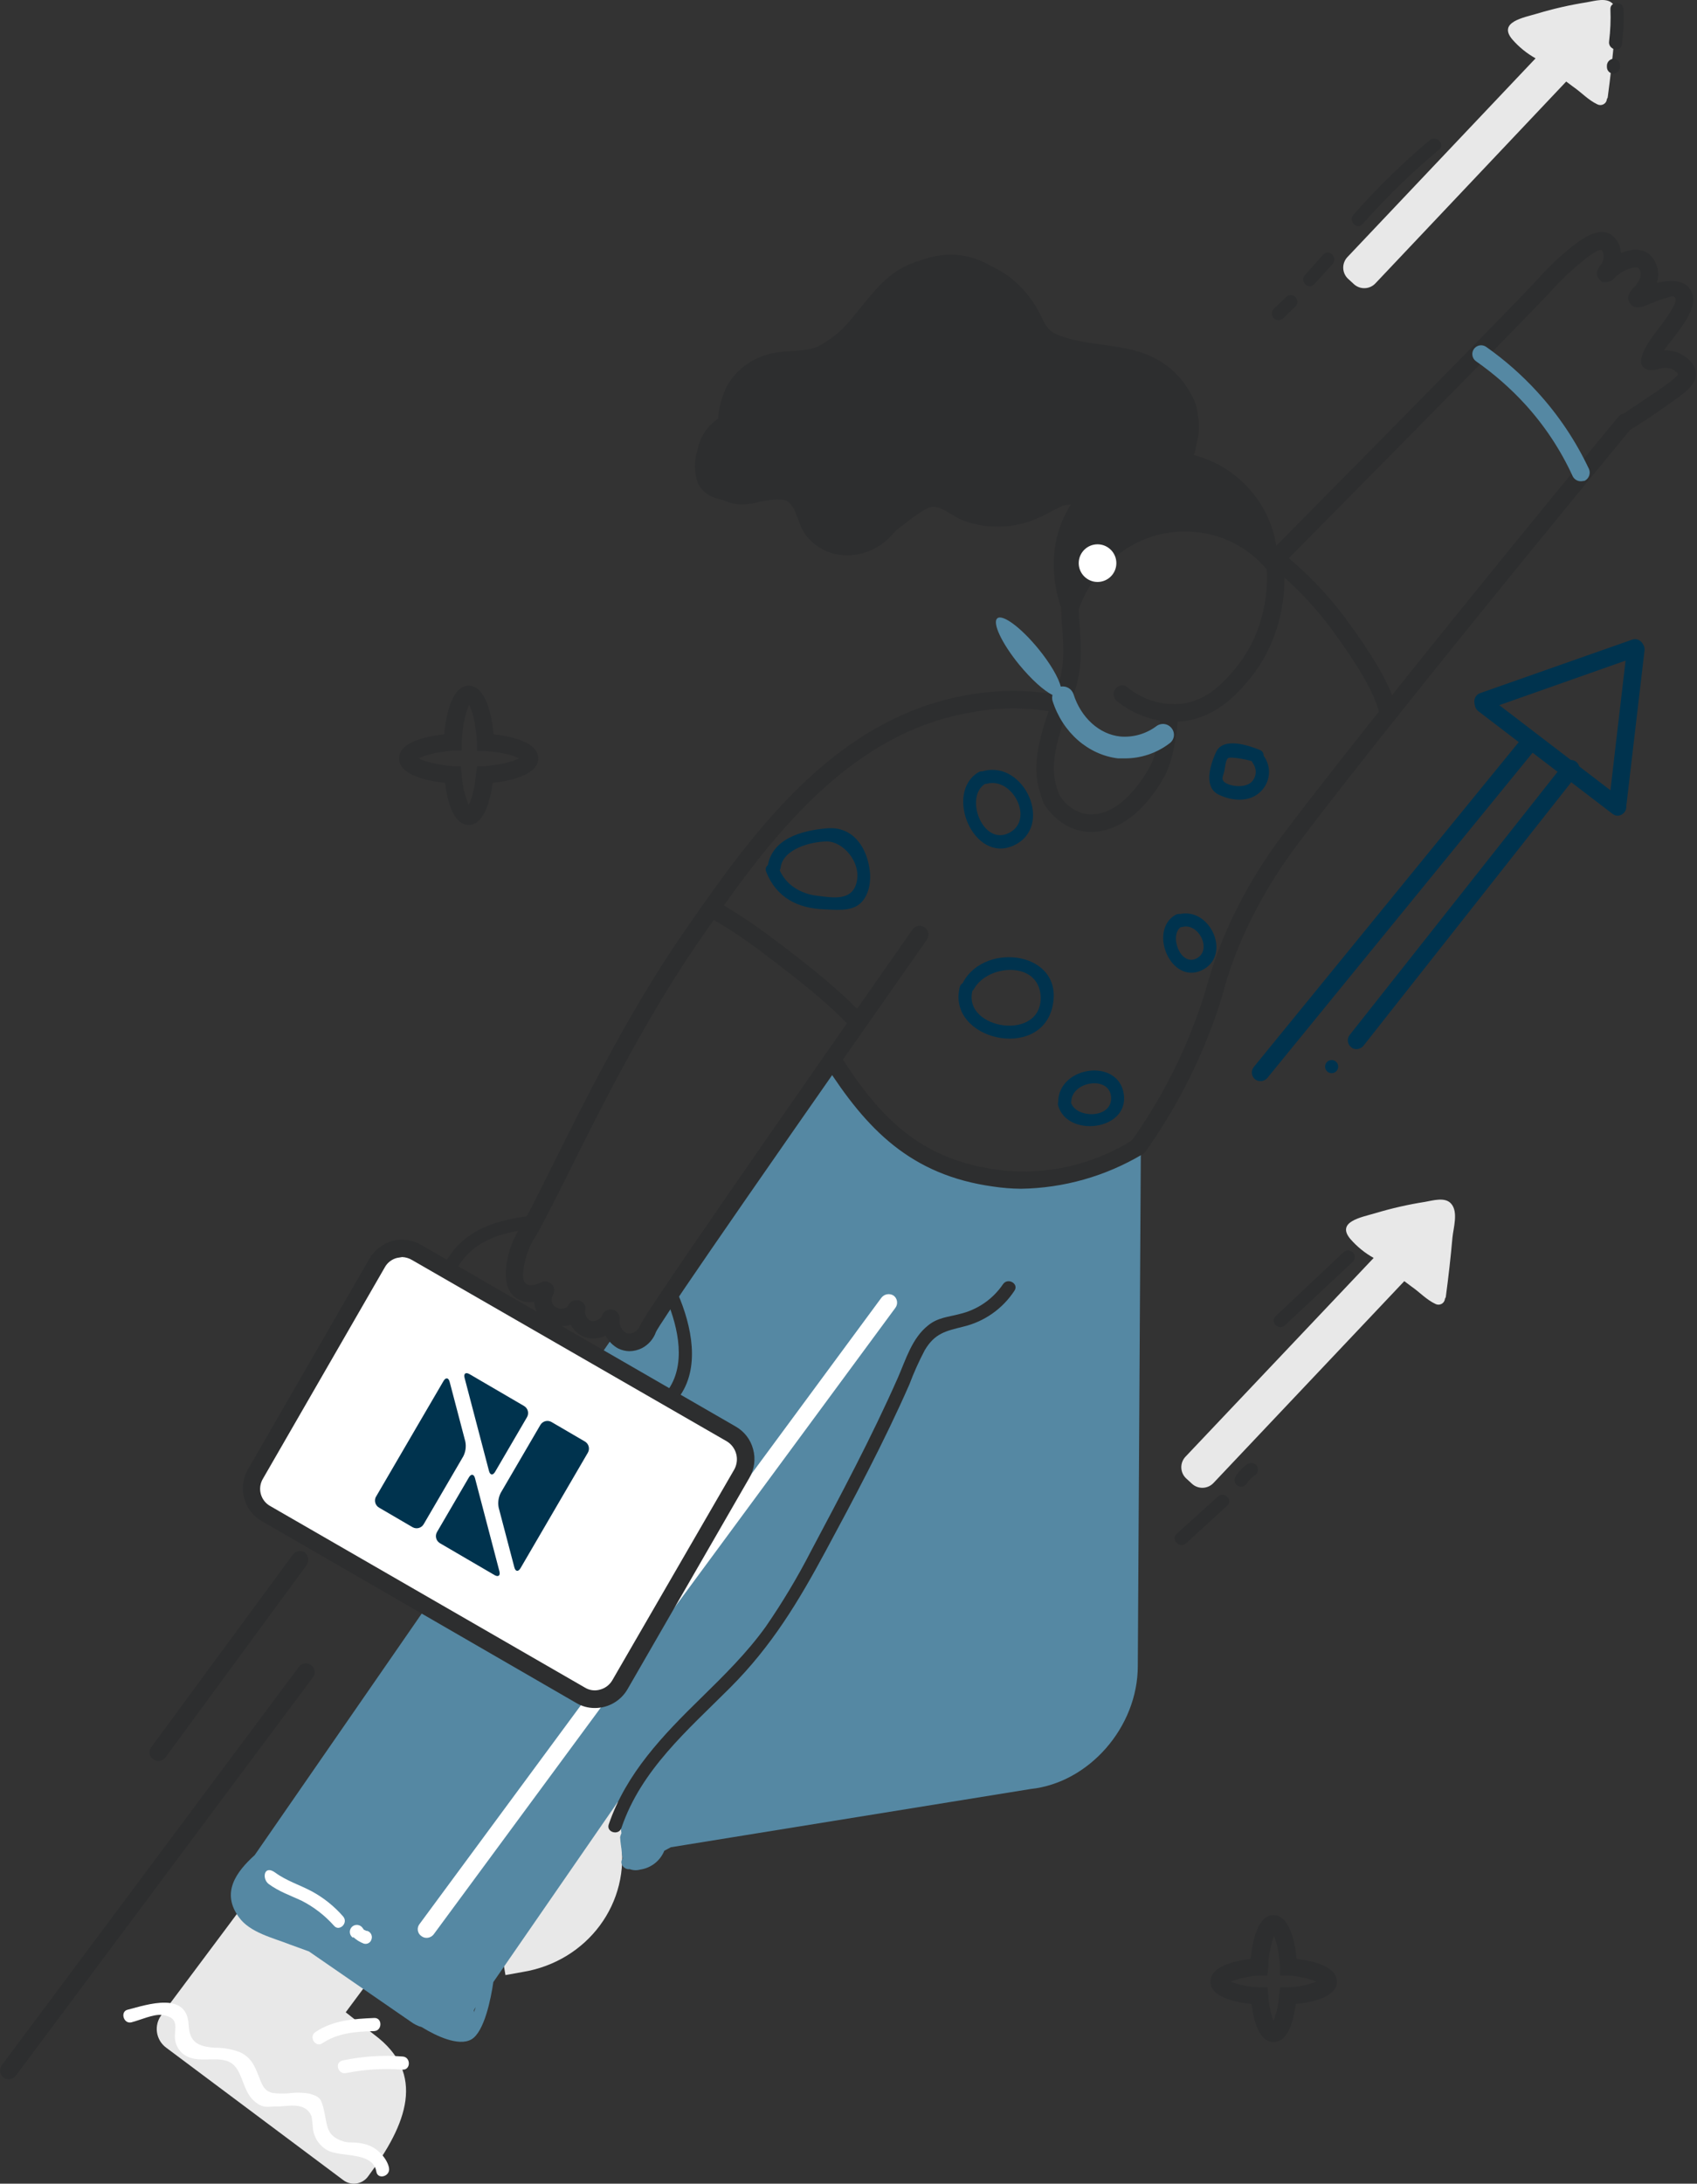 <svg width="283" height="364" viewBox="0 0 283 364" fill="none" xmlns="http://www.w3.org/2000/svg">
<rect x="0" y="0" width="283" height="364" fill="#333333" stroke="none"/>
<path d="M62.397 339.151L57.653 335.43L61.667 330.029L42.182 315.433L38.168 320.834L26.929 335.867C26.617 336.277 26.39 336.745 26.261 337.244C26.132 337.743 26.104 338.263 26.179 338.773C26.253 339.283 26.429 339.773 26.696 340.214C26.963 340.655 27.315 341.038 27.732 341.341L57.215 363.381C57.524 363.622 57.879 363.799 58.257 363.9C58.636 364.002 59.031 364.026 59.419 363.972C59.807 363.917 60.181 363.785 60.517 363.583C60.853 363.381 61.145 363.114 61.375 362.797C67.87 354.112 71.154 345.647 62.397 339.151Z" fill="#E8E8E8"/>
<path d="M103.484 306.456L110.125 305.362L106.111 281.279L99.47 282.373L81.007 285.438C79.978 285.618 79.06 286.19 78.447 287.035C77.834 287.88 77.574 288.93 77.723 289.963L84.291 329.226L87.137 328.715C97.938 326.963 105.309 317.184 103.484 306.456Z" fill="#E8E8E8"/>
<path d="M170.99 195.894C165.516 195.894 160.116 195.091 155.518 192.756C154.418 192.065 153.243 191.502 152.015 191.077C145.041 186.68 141.388 184.525 138.889 176.668L106.638 223.745L102.562 222.38L42.474 309.23C39.336 312.076 36.855 315.506 39.847 319.593C41.671 322.148 45.539 323.023 48.312 324.118L51.523 325.286L68.454 336.962C69.023 337.393 69.666 337.715 70.352 337.911L70.717 338.13C72.541 339.225 76.409 341.195 78.599 339.954C80.788 338.714 81.883 333.021 82.248 330.54C82.244 330.501 82.249 330.461 82.261 330.423C82.274 330.385 82.294 330.351 82.32 330.321L103.047 300.327L103.63 305.581C103.535 305.792 103.462 306.012 103.411 306.238C103.411 306.311 103.484 307.26 103.63 308.136C103.663 308.7 103.736 309.261 103.849 309.814C103.192 310.544 104.068 311.712 105.017 311.566C105.578 311.779 106.192 311.804 106.768 311.639C107.654 311.512 108.49 311.156 109.194 310.606C109.899 310.055 110.446 309.329 110.782 308.5L111.877 307.917L171.866 298.21C181.572 297.189 189.745 287.92 189.745 277.703L190.256 190.712C185.075 193.923 177.558 195.894 170.99 195.894ZM79.037 335.43V335.065L79.328 334.554C79.255 334.846 79.109 335.138 79.037 335.43Z" fill="#5588A3"/>
<path d="M71.154 323.023C70.838 323.029 70.529 322.926 70.279 322.731C70.117 322.623 69.98 322.482 69.876 322.317C69.772 322.152 69.704 321.968 69.677 321.775C69.649 321.582 69.663 321.386 69.716 321.198C69.769 321.011 69.862 320.837 69.987 320.688L146.979 216.328C147.212 216.022 147.551 215.814 147.93 215.747C148.308 215.679 148.699 215.756 149.023 215.963C149.333 216.195 149.537 216.541 149.592 216.924C149.647 217.307 149.547 217.697 149.315 218.006L72.322 322.439C72.182 322.617 72.005 322.761 71.804 322.862C71.602 322.963 71.38 323.018 71.154 323.023Z" fill="white"/>
<path d="M121.9 239.088L69.443 208.801C67.139 207.471 64.193 208.261 62.863 210.564L42.539 245.768C41.209 248.072 41.998 251.017 44.302 252.347L96.759 282.634C99.063 283.964 102.009 283.175 103.339 280.871L123.663 245.667C124.993 243.364 124.204 240.418 121.9 239.088Z" fill="white"/>
<path d="M99.178 284.709C98.071 284.713 96.985 284.41 96.04 283.833L43.641 253.547C42.925 253.142 42.297 252.598 41.796 251.946C41.294 251.294 40.929 250.548 40.722 249.752C40.283 248.155 40.493 246.45 41.306 245.008L61.594 209.832C62.45 208.374 63.835 207.302 65.462 206.84C67.068 206.431 68.77 206.667 70.205 207.497L122.677 237.783C123.393 238.187 124.021 238.732 124.523 239.384C125.024 240.036 125.389 240.782 125.596 241.578C125.817 242.384 125.872 243.226 125.759 244.053C125.647 244.881 125.368 245.677 124.94 246.395L104.651 281.571C104.097 282.53 103.299 283.326 102.338 283.877C101.376 284.429 100.286 284.715 99.178 284.709ZM67.067 209.54L66.192 209.686C65.758 209.797 65.352 209.997 65 210.273C64.648 210.55 64.358 210.897 64.148 211.292L43.86 246.468C43.628 246.848 43.476 247.272 43.413 247.713C43.35 248.154 43.377 248.603 43.493 249.033C43.609 249.463 43.812 249.865 44.088 250.214C44.364 250.564 44.709 250.853 45.101 251.065L97.499 281.279C97.875 281.517 98.297 281.673 98.737 281.736C99.178 281.799 99.626 281.767 100.054 281.644C100.91 281.422 101.645 280.871 102.097 280.111L122.458 244.935C122.891 244.146 123.003 243.221 122.772 242.352C122.541 241.482 121.985 240.735 121.218 240.264L68.746 210.051C68.239 209.741 67.661 209.565 67.067 209.54Z" fill="#2D2E2F"/>
<path d="M181.936 138.678C181.321 138.677 180.709 138.604 180.111 138.459C177.338 137.948 174.492 135.248 173.835 133.351C172.741 130.066 171.573 126.636 175.952 115.69C177.63 111.457 177.411 108.465 177.119 104.378C176.973 102.699 176.9 100.729 176.9 98.54C176.9 92.044 177.63 91.023 179.674 89.636C180.333 89.278 180.926 88.809 181.425 88.249C183.541 85.936 186.319 84.33 189.38 83.652C195.51 82.046 204.34 83.433 209.449 89.271C209.603 89.41 209.725 89.579 209.808 89.769C209.891 89.958 209.933 90.163 209.931 90.37C209.929 90.576 209.883 90.78 209.796 90.968C209.709 91.156 209.584 91.323 209.427 91.458C209.271 91.593 209.088 91.694 208.89 91.753C208.692 91.813 208.483 91.829 208.278 91.802C208.073 91.774 207.877 91.704 207.701 91.595C207.525 91.486 207.375 91.34 207.26 91.169C202.954 86.279 195.218 85.111 190.11 86.425C187.614 87.023 185.337 88.313 183.542 90.147C182.894 90.917 182.131 91.582 181.279 92.117C180.257 92.774 179.82 93.066 179.82 98.54C179.82 100.656 179.893 102.407 180.039 104.159C180.33 108.319 180.622 111.895 178.652 116.784C174.711 126.709 175.587 129.483 176.609 132.402C177.497 133.967 178.965 135.12 180.695 135.613C186.315 136.781 190.474 130.067 191.642 128.023C192.81 125.98 193.248 123.061 193.54 119.266C193.548 119.077 193.596 118.892 193.679 118.722C193.762 118.552 193.879 118.401 194.022 118.278C194.166 118.155 194.333 118.063 194.514 118.006C194.694 117.95 194.884 117.932 195.072 117.952C195.264 117.961 195.452 118.008 195.625 118.09C195.799 118.173 195.955 118.288 196.083 118.431C196.212 118.573 196.312 118.739 196.376 118.92C196.441 119.101 196.469 119.293 196.459 119.485C196.24 122.477 195.656 126.709 194.196 129.41C190.912 135.321 186.461 138.678 181.936 138.678Z" fill="#2D2E2F"/>
<path d="M213.098 94.015C213.104 89.862 211.731 85.825 209.195 82.536C206.659 79.247 203.104 76.893 199.086 75.843C199.308 75.256 199.455 74.643 199.524 74.018C199.995 72.431 200.07 70.752 199.743 69.129C199.645 67.883 199.244 66.681 198.575 65.626C197.225 63.095 195.138 61.033 192.591 59.714C187.482 57.087 181.717 57.89 176.462 55.847C174.857 55.19 174.492 54.46 173.689 52.855C172.496 50.292 170.722 48.043 168.508 46.286C167.445 45.478 166.294 44.793 165.078 44.243C162.809 42.907 160.186 42.295 157.561 42.491C156.366 42.579 155.188 42.824 154.058 43.221L153.401 43.44C147.855 44.973 145.373 49.206 141.87 53.292C140.349 55.192 138.431 56.736 136.251 57.817C134.208 58.62 132.091 58.401 130.048 58.693C128.281 58.859 126.577 59.433 125.07 60.37C123.563 61.307 122.294 62.582 121.363 64.093C120.433 65.856 119.886 67.796 119.758 69.786C118.868 70.375 118.105 71.137 117.516 72.028C116.927 72.918 116.523 73.917 116.328 74.967C115.694 76.791 115.719 78.78 116.401 80.587C117.204 82.265 118.882 83.068 120.634 83.36C121.604 83.857 122.682 84.108 123.772 84.09C124.837 84.068 125.893 83.896 126.91 83.579C128.223 83.36 129.902 83.068 131.143 83.433C131.663 83.787 132.089 84.263 132.383 84.819C132.51 85.024 132.608 85.245 132.675 85.476C132.748 85.622 132.748 85.768 132.821 85.914L133.113 86.571C133.372 87.418 133.74 88.227 134.208 88.979C137.857 93.942 144.79 93.504 148.658 89.271L149.46 88.395C151.212 87.082 152.963 85.549 154.788 84.673C156.612 83.798 158.802 86.133 160.699 86.79C164.682 88.241 169.07 88.111 172.959 86.425C174.492 85.768 175.879 84.892 177.411 84.236L178.579 84.09C176.702 87.058 175.714 90.502 175.733 94.015C175.733 98.028 176.827 102.261 179.017 105.326C180.184 96.131 188.285 88.395 197.772 88.614C200.894 88.616 203.958 89.448 206.651 91.026C209.345 92.603 211.57 94.869 213.098 97.591C213.171 96.4 213.171 95.206 213.098 94.015Z" fill="#2D2E2F"/>
<path d="M195.729 120.36C192.268 120.266 188.934 119.035 186.242 116.857C185.943 116.614 185.753 116.263 185.712 115.88C185.671 115.498 185.783 115.114 186.023 114.814C186.137 114.657 186.282 114.526 186.45 114.429C186.617 114.332 186.803 114.272 186.996 114.251C187.188 114.231 187.383 114.25 187.567 114.31C187.752 114.369 187.922 114.466 188.066 114.595C190.422 116.53 193.414 117.519 196.459 117.368C201.202 117.076 204.195 113.573 205.8 111.676C212.003 104.451 211.346 95.547 211.201 94.525C211.178 94.142 211.301 93.764 211.544 93.467C211.788 93.169 212.134 92.974 212.514 92.92C212.706 92.9 212.9 92.918 213.085 92.973C213.27 93.028 213.442 93.12 213.591 93.242C213.74 93.364 213.864 93.514 213.955 93.685C214.045 93.855 214.101 94.041 214.12 94.234C214.266 96.058 214.922 105.545 208.062 113.573C206.311 115.616 202.589 119.922 196.605 120.287L195.729 120.36Z" fill="#2D2E2F"/>
<path d="M88.523 217.057C87.582 217.095 86.656 216.812 85.896 216.255C83.123 214.065 84.801 208.811 85.385 207.278C85.709 206.469 86.1 205.688 86.553 204.943C87.647 203.337 89.472 199.615 91.807 194.945C96.916 184.655 104.652 169.037 113.628 155.974C124.794 139.845 138.587 119.776 161.429 115.835C166.401 114.945 171.491 114.945 176.463 115.835C176.655 115.862 176.841 115.927 177.008 116.026C177.175 116.126 177.321 116.257 177.436 116.414C177.552 116.57 177.635 116.748 177.681 116.937C177.727 117.126 177.734 117.322 177.703 117.514C177.632 117.894 177.419 118.234 177.108 118.464C176.797 118.694 176.41 118.798 176.025 118.755C171.372 117.865 166.593 117.865 161.94 118.755C140.338 122.403 126.837 141.962 116.036 157.652C107.206 170.57 99.543 185.968 94.435 196.258C91.953 201.221 90.129 204.797 89.034 206.548C88.677 207.097 88.383 207.685 88.158 208.3C87.283 210.562 86.845 213.335 87.647 213.919C88.45 214.503 89.18 214.211 90.421 213.7C90.789 213.579 91.19 213.602 91.542 213.765C91.894 213.927 92.171 214.217 92.318 214.576C92.388 214.758 92.42 214.952 92.414 215.147C92.407 215.341 92.362 215.533 92.28 215.709C92.199 215.886 92.082 216.045 91.939 216.176C91.795 216.307 91.626 216.409 91.442 216.474C90.513 216.844 89.524 217.042 88.523 217.057Z" fill="#2D2E2F"/>
<path d="M93.559 221.071C92.786 221.085 92.022 220.897 91.344 220.525C90.666 220.154 90.096 219.613 89.691 218.955C88.377 216.838 89.545 214.649 89.618 214.43C89.792 214.082 90.097 213.817 90.467 213.694C90.836 213.57 91.24 213.599 91.588 213.773C91.936 213.947 92.201 214.253 92.325 214.622C92.448 214.992 92.419 215.395 92.245 215.744C92.093 215.995 92.007 216.28 91.994 216.574C91.981 216.867 92.043 217.159 92.172 217.422C92.418 217.752 92.768 217.989 93.165 218.095C93.562 218.201 93.984 218.17 94.361 218.006C94.567 217.875 94.741 217.701 94.872 217.495C94.963 217.327 95.087 217.179 95.237 217.061C95.388 216.943 95.561 216.857 95.746 216.809C95.931 216.761 96.124 216.752 96.312 216.782C96.501 216.812 96.682 216.881 96.843 216.984C97.18 217.169 97.431 217.48 97.54 217.849C97.65 218.218 97.609 218.616 97.427 218.955C97.027 219.61 96.476 220.161 95.821 220.56C95.11 220.884 94.34 221.058 93.559 221.071Z" fill="#2D2E2F"/>
<path d="M94.727 218.517V218.371C94.706 218.179 94.724 217.985 94.78 217.801C94.835 217.616 94.926 217.444 95.048 217.294C95.171 217.145 95.321 217.022 95.491 216.931C95.662 216.84 95.848 216.784 96.04 216.766C96.228 216.735 96.42 216.743 96.605 216.79C96.789 216.836 96.962 216.92 97.113 217.037C97.263 217.153 97.388 217.299 97.48 217.466C97.572 217.633 97.628 217.817 97.646 218.006L96.186 218.225L97.646 218.079L96.186 218.298L94.727 218.517Z" fill="#2D2E2F"/>
<path d="M98.886 223.114C98.305 223.128 97.73 223.003 97.207 222.749C96.343 222.341 95.63 221.669 95.171 220.83C94.712 219.99 94.531 219.027 94.653 218.079C94.662 217.89 94.709 217.705 94.792 217.535C94.875 217.365 94.992 217.214 95.136 217.091C95.279 216.968 95.447 216.876 95.627 216.82C95.808 216.764 95.998 216.745 96.186 216.765C96.374 216.774 96.56 216.821 96.729 216.904C96.899 216.987 97.05 217.104 97.173 217.248C97.296 217.391 97.389 217.559 97.445 217.739C97.501 217.92 97.519 218.11 97.499 218.298C97.481 218.651 97.552 219.003 97.705 219.321C97.858 219.64 98.088 219.915 98.375 220.122C98.791 220.263 99.246 220.235 99.642 220.044C100.038 219.853 100.343 219.514 100.491 219.1C100.652 218.765 100.934 218.504 101.281 218.37C101.627 218.235 102.012 218.238 102.356 218.378C102.701 218.518 102.979 218.783 103.134 219.121C103.289 219.459 103.31 219.843 103.192 220.195C102.984 220.742 102.671 221.242 102.271 221.668C101.87 222.094 101.389 222.437 100.856 222.676C100.244 222.977 99.568 223.127 98.886 223.114Z" fill="#2D2E2F"/>
<path d="M104.943 225.231C104.311 225.216 103.689 225.067 103.119 224.793C102.212 224.306 101.471 223.56 100.99 222.65C100.51 221.74 100.31 220.708 100.419 219.685C100.455 219.304 100.632 218.951 100.916 218.694C101.2 218.438 101.569 218.296 101.951 218.298C102.143 218.307 102.331 218.355 102.504 218.437C102.678 218.519 102.834 218.634 102.962 218.777C103.091 218.919 103.191 219.085 103.255 219.266C103.319 219.447 103.348 219.639 103.338 219.831C103.263 220.277 103.32 220.735 103.502 221.15C103.683 221.565 103.981 221.918 104.359 222.166C104.58 222.264 104.821 222.308 105.061 222.296C105.302 222.283 105.537 222.213 105.746 222.093C106.21 221.832 106.57 221.42 106.768 220.925C107.352 219.612 112.679 211.365 152.161 154.952C152.383 154.633 152.723 154.415 153.107 154.347C153.49 154.278 153.885 154.365 154.204 154.587C154.523 154.81 154.741 155.15 154.81 155.533C154.878 155.917 154.791 156.311 154.569 156.631C118.298 208.373 109.979 220.779 109.395 222.02C108.985 223.182 108.151 224.147 107.06 224.72C106.402 225.05 105.678 225.225 104.943 225.231Z" fill="#2D2E2F"/>
<path d="M189.745 192.609C189.598 192.617 189.452 192.595 189.314 192.545C189.176 192.494 189.05 192.417 188.942 192.317C188.786 192.214 188.651 192.081 188.548 191.925C188.444 191.769 188.373 191.594 188.339 191.41C188.305 191.226 188.308 191.037 188.349 190.854C188.39 190.671 188.468 190.499 188.577 190.347C193.313 183.732 197.096 176.485 199.816 168.818C200.546 166.847 200.984 165.315 201.422 163.782C202.15 161.228 203.027 158.718 204.049 156.265C206.772 149.819 210.329 143.759 214.631 138.24C221.856 128.606 242.217 102.991 269.803 69.566C269.915 69.397 270.061 69.253 270.232 69.143C270.403 69.034 270.596 68.961 270.796 68.93C270.997 68.899 271.202 68.91 271.398 68.963C271.595 69.015 271.778 69.109 271.936 69.236C272.094 69.364 272.224 69.523 272.317 69.703C272.41 69.884 272.464 70.082 272.477 70.285C272.489 70.488 272.458 70.691 272.388 70.881C272.317 71.072 272.207 71.245 272.065 71.391C244.479 104.815 224.118 130.431 216.966 139.991C212.833 145.321 209.4 151.158 206.749 157.36C205.741 159.735 204.888 162.173 204.195 164.658C203.757 166.191 203.319 167.723 202.589 169.767C199.763 177.684 195.858 185.174 190.986 192.025C190.838 192.212 190.649 192.362 190.434 192.464C190.219 192.565 189.983 192.615 189.745 192.609Z" fill="#2D2E2F"/>
<path d="M212.733 94.599C212.348 94.593 211.981 94.436 211.711 94.161C211.57 94.031 211.457 93.873 211.38 93.697C211.302 93.521 211.262 93.331 211.262 93.139C211.262 92.947 211.302 92.757 211.38 92.581C211.457 92.405 211.57 92.247 211.711 92.118C241.998 61.466 254.988 48.257 257.323 45.557L259.513 43.367C263.016 40.229 266.081 37.748 268.489 38.989C269.022 39.327 269.467 39.789 269.784 40.335C270.102 40.881 270.283 41.496 270.314 42.127H270.459C271.189 41.835 273.233 41.105 274.911 42.273C275.605 42.855 276.109 43.633 276.356 44.505C276.603 45.376 276.583 46.302 276.298 47.162C278.414 46.651 280.02 46.724 281.114 47.454C281.76 47.933 282.203 48.636 282.355 49.425C282.72 51.614 280.531 54.46 278.487 57.087L277.465 58.401C278.259 58.395 279.047 58.518 279.801 58.766C280.239 58.985 282.574 60.007 282.793 62.05C283.012 64.094 281.114 65.407 277.976 67.597C274.838 69.786 273.817 70.443 271.7 71.756C271.387 71.873 271.043 71.878 270.727 71.772C270.41 71.665 270.139 71.454 269.96 71.172C269.781 70.89 269.703 70.555 269.741 70.223C269.779 69.891 269.929 69.582 270.168 69.348L276.371 65.188C277.611 64.312 279.728 62.853 279.874 62.342C279.549 61.973 279.151 61.675 278.706 61.466C277.986 61.27 277.223 61.296 276.517 61.539C275.86 61.685 274.765 61.977 273.962 61.101C273.16 60.226 274.108 57.963 276.152 55.336C277.247 53.949 279.655 50.738 279.436 49.862C279.217 48.987 278.341 49.571 276.517 50.081L274.765 50.811C273.889 51.176 272.649 51.687 271.846 50.592C271.043 49.498 271.919 48.476 272.43 47.965C272.941 47.454 273.671 46.505 273.598 45.63C273.603 45.455 273.573 45.282 273.511 45.119C273.448 44.956 273.353 44.807 273.233 44.681C272.795 44.389 271.773 44.754 271.408 44.9C270.579 45.218 269.831 45.717 269.219 46.36C269.041 46.573 268.818 46.743 268.565 46.857C268.312 46.97 268.036 47.025 267.759 47.016H267.175L266.738 46.578C266.3 46.141 266.008 45.411 266.811 44.316C267.09 44.003 267.29 43.628 267.394 43.221C267.453 42.96 267.457 42.688 267.407 42.425C267.356 42.161 267.253 41.911 267.102 41.689C266.446 41.47 264.548 42.857 261.483 45.63L259.513 47.6C257.177 50.227 245.501 62.123 213.755 94.234C213.474 94.482 213.108 94.613 212.733 94.599Z" fill="#2D2E2F"/>
<path d="M231.416 119.776C231.084 119.787 230.759 119.684 230.494 119.485C230.229 119.286 230.039 119.003 229.956 118.682C229.153 115.471 226.672 111.165 221.856 104.597C218.975 100.755 215.615 97.297 211.858 94.307C211.704 94.192 211.575 94.048 211.477 93.883C211.38 93.718 211.315 93.535 211.288 93.346C211.261 93.156 211.272 92.963 211.319 92.777C211.367 92.591 211.451 92.417 211.566 92.263C211.681 92.11 211.825 91.981 211.99 91.883C212.155 91.785 212.337 91.721 212.527 91.694C212.717 91.667 212.91 91.678 213.095 91.725C213.281 91.773 213.456 91.856 213.609 91.972C217.621 95.142 221.203 98.822 224.264 102.918C229.372 109.851 231.927 114.376 232.802 117.952C232.892 118.339 232.827 118.745 232.623 119.085C232.419 119.425 232.091 119.673 231.708 119.776H231.416Z" fill="#2D2E2F"/>
<path d="M170.26 198.156C168.721 198.14 167.185 198.019 165.662 197.791C151.869 195.894 144.498 188.231 137.565 177.357C137.37 177.035 137.307 176.651 137.389 176.284C137.47 175.917 137.69 175.595 138.003 175.387C138.336 175.187 138.732 175.122 139.111 175.203C139.49 175.284 139.825 175.507 140.047 175.825C146.688 186.261 153.329 193.121 166.027 194.945C178.725 196.769 187.921 190.639 189.015 189.909C189.337 189.715 189.721 189.651 190.089 189.733C190.456 189.814 190.777 190.035 190.986 190.347C191.185 190.68 191.25 191.076 191.169 191.455C191.088 191.834 190.866 192.169 190.548 192.391C184.408 196.058 177.411 198.046 170.26 198.156Z" fill="#2D2E2F"/>
<path d="M142.966 171.81C142.756 171.819 142.547 171.777 142.356 171.688C142.166 171.599 142 171.466 141.871 171.3C138.441 167.432 132.895 163.126 127.494 159.039C124.567 156.796 121.495 154.748 118.299 152.909C118.128 152.811 117.979 152.68 117.86 152.523C117.742 152.366 117.656 152.187 117.608 151.996C117.56 151.805 117.552 151.607 117.583 151.412C117.614 151.218 117.684 151.032 117.788 150.865C117.997 150.554 118.313 150.33 118.676 150.236C119.04 150.141 119.425 150.184 119.759 150.355C123.047 152.276 126.216 154.396 129.246 156.704C134.792 160.864 140.412 165.315 144.061 169.402C144.309 169.694 144.434 170.071 144.406 170.454C144.379 170.836 144.202 171.192 143.915 171.446C143.649 171.672 143.314 171.8 142.966 171.81Z" fill="#2D2E2F"/>
<path d="M183.031 97.007C184.764 97.007 186.169 95.602 186.169 93.869C186.169 92.136 184.764 90.731 183.031 90.731C181.298 90.731 179.893 92.136 179.893 93.869C179.893 95.602 181.298 97.007 183.031 97.007Z" fill="white"/>
<path d="M212.368 340.392C210.106 340.392 209.084 337.181 208.719 334.042C205.727 333.751 201.859 332.802 201.859 330.321C201.859 327.839 205.654 326.891 208.573 326.526C208.865 323.388 209.814 319.228 212.368 319.228C214.923 319.228 215.944 323.388 216.236 326.526C219.155 326.891 222.95 327.839 222.95 330.321C222.95 332.802 219.082 333.751 216.09 334.042C215.652 337.181 214.704 340.392 212.368 340.392ZM205.216 330.321C206.78 330.913 208.434 331.234 210.106 331.269H211.347L211.493 332.51C211.569 334.004 211.864 335.48 212.368 336.889C212.907 335.486 213.227 334.009 213.317 332.51L213.463 331.269H214.704C216.352 331.237 217.983 330.916 219.52 330.321C218.005 329.724 216.403 329.379 214.777 329.299H213.463V328.058C213.317 325.285 212.879 323.606 212.441 322.731C211.839 324.444 211.519 326.243 211.493 328.058L211.347 329.299H210.106C208.433 329.383 206.783 329.728 205.216 330.321Z" fill="#2D2E2F"/>
<path d="M78.16 137.51C75.606 137.51 74.585 133.496 74.22 130.504C70.936 130.139 66.557 129.118 66.557 126.417C66.557 123.717 70.863 122.769 74.074 122.404C74.366 119.266 75.314 114.303 78.16 114.303C81.007 114.303 82.028 119.266 82.32 122.404C85.531 122.769 89.764 123.79 89.764 126.417C89.764 129.045 85.458 130.139 82.174 130.504C81.737 133.496 80.715 137.51 78.16 137.51ZM69.841 126.417C70.644 126.855 72.541 127.439 75.606 127.731H76.847L76.993 128.972C77.067 130.755 77.462 132.511 78.16 134.153C78.598 133.423 79.109 131.745 79.401 128.972L79.547 127.731H80.715C83.853 127.439 85.75 126.855 86.553 126.417C85.75 125.98 83.926 125.396 80.861 125.177H79.547V123.79C79.328 120.433 78.744 118.39 78.234 117.514C77.796 118.39 77.139 120.433 76.993 123.79V125.104H75.533C72.468 125.396 70.644 125.98 69.841 126.417Z" fill="#2D2E2F"/>
<path d="M195.438 121.455C195.299 121.258 195.123 121.09 194.92 120.961C194.716 120.832 194.489 120.744 194.252 120.704C194.014 120.663 193.771 120.67 193.536 120.724C193.301 120.777 193.079 120.877 192.883 121.017C191.149 122.326 188.992 122.95 186.826 122.769C183.323 122.404 180.258 119.63 179.017 115.69C178.869 115.266 178.574 114.908 178.187 114.681C177.799 114.454 177.344 114.372 176.901 114.449C176.536 112.989 175.15 110.581 173.179 108.173C170.26 104.597 167.195 102.334 166.319 103.064C165.443 103.794 167.049 107.224 169.968 110.8C172.011 113.281 174.128 115.179 175.514 115.836C175.443 116.148 175.443 116.472 175.514 116.784C177.193 122.112 181.499 125.834 186.461 126.418H187.629C190.29 126.412 192.877 125.541 195 123.936C195.195 123.805 195.361 123.635 195.489 123.438C195.617 123.241 195.704 123.02 195.745 122.789C195.786 122.557 195.78 122.32 195.727 122.09C195.674 121.861 195.576 121.645 195.438 121.455Z" fill="#5588A3"/>
<path d="M1.46 346.595C1.143 346.601 0.834 346.498 0.584 346.303C0.43 346.188 0.301 346.044 0.204 345.879C0.106 345.714 0.042 345.532 0.015 345.342C-0.012 345.152 -0.002 344.959 0.046 344.773C0.093 344.588 0.177 344.413 0.292 344.26L49.844 277.849C50.077 277.539 50.423 277.335 50.806 277.28C51.189 277.225 51.578 277.325 51.888 277.557C52.198 277.789 52.402 278.135 52.457 278.518C52.512 278.902 52.412 279.291 52.18 279.6L2.627 346.011C2.488 346.189 2.311 346.333 2.109 346.434C1.907 346.535 1.685 346.59 1.46 346.595Z" fill="#2D2E2F"/>
<path d="M26.419 293.539C26.102 293.545 25.793 293.442 25.543 293.248C25.381 293.139 25.244 292.998 25.14 292.833C25.036 292.669 24.968 292.484 24.941 292.291C24.913 292.098 24.927 291.902 24.98 291.715C25.034 291.527 25.126 291.353 25.251 291.204L48.823 259.166C48.932 259.007 49.072 258.872 49.235 258.767C49.397 258.662 49.578 258.591 49.769 258.557C49.959 258.523 50.154 258.527 50.342 258.569C50.53 258.611 50.709 258.69 50.866 258.801C51.148 259.053 51.331 259.396 51.384 259.77C51.438 260.144 51.358 260.524 51.158 260.845L27.586 292.956C27.447 293.133 27.269 293.277 27.068 293.378C26.866 293.479 26.644 293.534 26.419 293.539Z" fill="#2D2E2F"/>
<path d="M263.672 80.222C263.39 80.229 263.11 80.158 262.866 80.016C262.621 79.874 262.42 79.668 262.286 79.419C260.259 74.986 257.551 70.898 254.258 67.304C251.821 64.659 249.105 62.286 246.157 60.225C245.999 60.115 245.864 59.975 245.76 59.813C245.656 59.65 245.586 59.469 245.552 59.279C245.483 58.896 245.57 58.501 245.792 58.182C246.015 57.863 246.355 57.645 246.739 57.576C247.122 57.508 247.516 57.594 247.836 57.817C250.946 60.006 253.809 62.526 256.374 65.334C259.876 69.157 262.779 73.487 264.986 78.178C265.138 78.538 265.147 78.942 265.012 79.308C264.876 79.674 264.606 79.975 264.256 80.149L263.672 80.222Z" fill="#5588A3"/>
<path d="M44.809 314.047C46.487 315.287 48.385 315.944 50.282 316.82C52.325 317.859 54.156 319.27 55.682 320.98C56.558 322.074 58.164 320.542 57.215 319.447C55.748 317.764 53.994 316.356 52.034 315.287C49.99 314.193 47.801 313.536 45.903 312.149C44.006 310.763 43.641 313.171 44.809 314.047Z" fill="white"/>
<path d="M58.894 322.877C59.403 323.349 59.998 323.721 60.645 323.971C60.78 324.016 60.921 324.032 61.062 324.018C61.203 324.005 61.339 323.963 61.462 323.894C61.586 323.826 61.694 323.732 61.779 323.62C61.865 323.508 61.926 323.379 61.959 323.242C62.004 323.103 62.021 322.956 62.008 322.811C61.996 322.665 61.954 322.524 61.886 322.394C61.818 322.265 61.725 322.151 61.612 322.058C61.5 321.966 61.369 321.896 61.229 321.855H61.083L60.791 321.709H60.718L60.5 321.417C60.407 321.266 60.282 321.139 60.134 321.044C59.985 320.948 59.817 320.888 59.641 320.867C59.466 320.846 59.288 320.866 59.121 320.923C58.954 320.981 58.803 321.076 58.678 321.201C58.553 321.326 58.458 321.477 58.401 321.644C58.343 321.811 58.323 321.989 58.344 322.164C58.365 322.34 58.425 322.508 58.52 322.657C58.616 322.805 58.743 322.93 58.894 323.023V322.877Z" fill="white"/>
<path d="M21.894 337.108C23.353 336.743 25.543 335.721 27.002 335.867C30.213 336.305 28.973 338.276 29.192 339.881C29.247 340.504 29.465 341.101 29.824 341.614C30.182 342.126 30.669 342.535 31.235 342.8C33.424 343.895 36.489 342.654 38.46 343.822C40.43 344.99 40.43 348.347 42.182 350.025C43.933 351.704 44.809 351.047 46.269 351.12C47.728 351.193 50.939 350.171 51.961 352.799C52.07 353.451 52.143 354.109 52.18 354.769C52.259 355.526 52.519 356.252 52.938 356.887C53.358 357.523 53.923 358.047 54.588 358.418C56.778 359.659 62.178 358.564 62.762 361.994C62.981 363.381 65.097 362.797 64.878 361.41C64.659 360.023 63.127 358.053 61.083 357.469C59.04 356.885 58.529 357.323 57.288 356.958C54.442 356.083 54.588 354.404 54.077 351.996C53.566 349.587 53.202 349.514 51.669 349.004C50.512 348.796 49.33 348.772 48.166 348.931C47.242 349.017 46.311 348.992 45.393 348.858C43.933 348.493 43.641 347.325 43.057 345.866C42.474 344.406 41.89 342.946 39.992 342.071C38.663 341.57 37.252 341.323 35.833 341.341C32.913 341.122 31.6 340.392 31.454 337.473C31.162 331.927 24.667 334.116 21.31 334.992C19.996 335.284 20.58 337.4 21.894 337.108Z" fill="white"/>
<path d="M127.769 145.299C129.448 149.605 133.024 151.429 137.475 151.575C139.3 151.648 141.708 151.94 143.241 150.773C144.773 149.605 145.284 147.27 145.065 145.299C144.627 141.212 142.219 137.709 137.913 138.074C133.607 138.439 128.572 139.826 127.988 144.642C127.769 146.029 129.958 146.029 130.177 144.642C130.542 141.504 135.286 140.264 137.913 140.264C140.54 140.264 143.606 143.621 142.876 146.978C142.146 150.335 138.716 149.605 136.235 149.313C133.753 149.021 130.98 147.635 129.885 144.715C129.375 143.402 127.258 143.986 127.769 145.299Z" fill="#00334E"/>
<path d="M163.165 128.732C157.4 132.163 162.362 144.058 169.076 140.92C175.79 137.782 170.901 126.762 164.041 128.514C163.76 128.591 163.522 128.777 163.378 129.03C163.234 129.283 163.197 129.583 163.274 129.864C163.352 130.144 163.538 130.383 163.791 130.527C164.044 130.67 164.344 130.707 164.625 130.63C168.93 129.535 172.579 136.76 168.201 138.877C163.822 140.993 160.757 132.746 164.333 130.63C164.584 130.475 164.764 130.227 164.833 129.939C164.901 129.652 164.852 129.349 164.698 129.097C164.543 128.846 164.294 128.666 164.007 128.598C163.719 128.529 163.417 128.578 163.165 128.732Z" fill="#00334E"/>
<path d="M210.09 125.011C208.119 124.208 203.959 122.822 202.792 125.376C201.624 127.93 200.821 131.287 203.229 132.455C205.638 133.623 208.484 133.695 210.235 131.944C211.011 131.199 211.495 130.202 211.602 129.132C211.709 128.062 211.432 126.989 210.819 126.106C210.017 124.938 208.119 126.033 208.922 127.2C209.241 127.62 209.415 128.133 209.415 128.66C209.415 129.187 209.241 129.7 208.922 130.119C208.046 131.287 205.857 131.214 204.616 130.63C203.375 130.047 204.032 129.317 204.178 128.514C204.324 127.711 204.397 126.762 204.762 126.398C205.127 126.033 208.557 126.689 209.506 127.127C210.454 127.565 211.403 125.522 210.09 125.011Z" fill="#00334E"/>
<path d="M195.948 152.544C191.497 155.244 195.291 164.147 200.4 161.739C205.508 159.331 201.86 151.084 196.605 152.398C196.324 152.475 196.086 152.661 195.942 152.914C195.799 153.167 195.761 153.467 195.839 153.748C195.916 154.029 196.102 154.267 196.355 154.411C196.608 154.554 196.908 154.592 197.189 154.514C199.889 153.784 202.224 158.382 199.524 159.769C196.824 161.155 194.854 155.755 197.043 154.441C199.232 153.127 197.116 151.814 195.948 152.544Z" fill="#00334E"/>
<path d="M160.042 164.585C157.926 173.343 173.47 176.919 175.514 167.796C177.557 158.674 164.348 156.849 160.626 163.71C159.896 164.95 161.794 166.045 162.451 164.804C164.786 160.717 173.179 160.134 173.543 166.045C173.908 173.708 160.553 171.664 162.159 165.169C162.451 163.783 160.334 163.199 160.042 164.585Z" fill="#00334E"/>
<path d="M176.463 184.29C177.996 189.69 188.286 188.45 187.41 182.393C186.534 176.335 176.682 177.649 176.463 183.56C176.463 183.851 176.578 184.129 176.784 184.334C176.989 184.54 177.267 184.655 177.558 184.655C177.848 184.655 178.126 184.54 178.332 184.334C178.537 184.129 178.652 183.851 178.652 183.56C178.798 180.203 185.075 179.254 185.293 182.903C185.512 186.552 179.309 186.479 178.579 183.706C178.502 183.425 178.316 183.187 178.063 183.043C177.81 182.9 177.51 182.862 177.229 182.94C176.949 183.017 176.71 183.203 176.567 183.456C176.423 183.709 176.386 184.009 176.463 184.29Z" fill="#00334E"/>
<path d="M88.888 202.608C82.977 203.337 77.722 204.724 74.438 210.125C73.709 211.292 75.606 212.46 76.336 211.219C79.182 206.549 83.78 205.454 88.888 204.797C90.275 204.651 90.275 202.462 88.888 202.608Z" fill="#2D2E2F"/>
<path d="M111.22 216.765C113.118 221.363 114.504 227.639 111.22 231.945C110.417 233.113 112.315 234.207 113.118 233.04C116.913 228.077 115.307 220.925 113.045 215.671C112.534 214.357 110.636 215.525 111.22 216.765Z" fill="#2D2E2F"/>
<path d="M167.267 214.065C165.568 216.568 162.989 218.34 160.042 219.028C158.145 219.539 156.393 219.612 154.788 220.925C152.088 223.042 151.066 226.618 149.752 229.61C145.374 239.535 140.265 249.095 135.23 258.582C132.995 262.923 130.484 267.116 127.713 271.135C124.575 275.514 120.707 279.308 116.912 283.03C110.563 289.234 104.433 295.583 101.513 304.121C101.076 305.435 103.192 306.019 103.63 304.705C106.914 294.999 114.723 288.358 121.729 281.352C128.735 274.346 133.186 266.902 137.711 258.509C142.236 250.117 147.49 240.265 151.65 230.777C152.382 228.829 153.235 226.928 154.204 225.085C155.883 222.239 157.707 221.874 160.626 221.144C164.133 220.315 167.189 218.173 169.165 215.16C169.968 213.992 168.07 212.897 167.267 214.065Z" fill="#2D2E2F"/>
<path d="M62.397 336.378C58.967 336.524 55.537 336.743 52.618 338.714C51.45 339.443 52.545 341.341 53.713 340.611C56.34 338.86 59.332 338.641 62.397 338.568C63.784 338.495 63.784 336.305 62.397 336.378Z" fill="white"/>
<path d="M67.14 342.8C63.793 342.543 60.427 342.764 57.142 343.457C55.756 343.749 56.34 345.792 57.653 345.574C60.773 344.941 63.966 344.745 67.14 344.99C68.527 345.063 68.527 342.873 67.14 342.8Z" fill="white"/>
<path d="M210.176 180.203C209.86 180.208 209.551 180.105 209.301 179.911C209.002 179.668 208.812 179.317 208.771 178.934C208.73 178.551 208.841 178.168 209.082 177.867L254.037 122.768C254.293 122.465 254.656 122.272 255.051 122.232C255.445 122.191 255.841 122.305 256.153 122.549C256.441 122.802 256.617 123.159 256.645 123.541C256.672 123.923 256.548 124.301 256.299 124.593L211.344 179.692C211.201 179.86 211.021 179.993 210.819 180.081C210.617 180.17 210.397 180.211 210.176 180.203Z" fill="#00334E"/>
<path d="M226.232 174.876C225.913 174.895 225.599 174.79 225.356 174.584C225.202 174.469 225.073 174.325 224.976 174.16C224.878 173.995 224.814 173.812 224.787 173.622C224.76 173.433 224.77 173.239 224.818 173.054C224.865 172.868 224.949 172.694 225.064 172.54L260.824 127.293C260.932 127.131 261.073 126.994 261.238 126.89C261.403 126.787 261.587 126.719 261.78 126.691C261.973 126.664 262.169 126.677 262.357 126.731C262.544 126.784 262.718 126.876 262.867 127.001C263.165 127.244 263.356 127.595 263.397 127.978C263.438 128.361 263.326 128.744 263.086 129.045L227.399 174.292C227.26 174.469 227.083 174.613 226.881 174.714C226.679 174.815 226.457 174.87 226.232 174.876Z" fill="#00334E"/>
<path d="M269.727 135.977C269.404 135.952 269.098 135.824 268.852 135.613L246.52 118.536C246.206 118.29 245.999 117.932 245.945 117.537C245.89 117.141 245.992 116.74 246.228 116.419C246.471 116.121 246.822 115.93 247.205 115.889C247.588 115.848 247.971 115.96 248.272 116.2L270.676 133.35C270.975 133.593 271.165 133.944 271.206 134.327C271.247 134.71 271.135 135.093 270.895 135.394C270.755 135.571 270.578 135.715 270.377 135.816C270.175 135.917 269.953 135.972 269.727 135.977Z" fill="#00334E"/>
<path d="M247.322 118.39C247.013 118.389 246.712 118.289 246.462 118.105C246.213 117.922 246.029 117.664 245.936 117.368C245.818 117.01 245.843 116.62 246.006 116.28C246.169 115.939 246.458 115.676 246.812 115.544L272.135 106.64C272.317 106.571 272.511 106.538 272.706 106.545C272.9 106.551 273.092 106.597 273.269 106.678C273.445 106.76 273.604 106.876 273.735 107.02C273.867 107.164 273.968 107.332 274.033 107.516C274.15 107.894 274.116 108.302 273.94 108.655C273.763 109.009 273.456 109.281 273.084 109.414L247.833 118.317L247.322 118.39Z" fill="#00334E"/>
<path d="M269.8 135.248H269.654C269.462 135.229 269.276 135.173 269.106 135.083C268.935 134.992 268.785 134.868 268.663 134.719C268.541 134.57 268.449 134.398 268.394 134.213C268.339 134.028 268.321 133.834 268.341 133.642L271.333 108.026C271.387 107.652 271.585 107.313 271.885 107.082C272.184 106.85 272.562 106.744 272.938 106.786C273.13 106.804 273.317 106.86 273.487 106.951C273.657 107.042 273.808 107.165 273.93 107.315C274.052 107.464 274.144 107.636 274.199 107.821C274.254 108.006 274.272 108.2 274.252 108.391L271.26 133.934C271.224 134.295 271.054 134.63 270.784 134.873C270.514 135.116 270.163 135.249 269.8 135.248Z" fill="#00334E"/>
<path d="M222.072 176.7C221.781 176.7 221.503 176.815 221.298 177.021C221.092 177.226 220.977 177.504 220.977 177.795C220.977 178.085 221.092 178.363 221.298 178.569C221.503 178.774 221.781 178.889 222.072 178.889C222.362 178.889 222.641 178.774 222.846 178.569C223.051 178.363 223.166 178.085 223.166 177.795C223.166 177.504 223.051 177.226 222.846 177.021C222.641 176.815 222.362 176.7 222.072 176.7Z" fill="#00334E"/>
<path d="M268.997 0.674C267.975 -0.493 265.932 0.164 264.618 0.382C261.805 0.825 259.026 1.459 256.299 2.28C254.109 2.937 249.731 3.667 252.212 6.586C253.312 7.846 254.62 8.907 256.08 9.724L224.699 42.856C224.466 43.104 224.284 43.395 224.165 43.714C224.045 44.032 223.991 44.372 224.004 44.712C224.018 45.051 224.099 45.385 224.244 45.693C224.388 46.001 224.592 46.277 224.845 46.505L225.721 47.308C225.963 47.546 226.251 47.733 226.567 47.859C226.883 47.984 227.221 48.045 227.561 48.038C227.9 48.032 228.235 47.957 228.546 47.819C228.857 47.681 229.137 47.483 229.37 47.235L261.188 13.592L262.356 14.467C263.743 15.416 264.837 16.657 266.37 17.387C266.53 17.472 266.709 17.516 266.89 17.515C267.071 17.514 267.25 17.468 267.409 17.381C267.568 17.294 267.703 17.17 267.802 17.018C267.901 16.866 267.96 16.692 267.975 16.511C268.048 16.365 268.121 16.292 268.121 16.146C268.559 12.862 268.924 9.651 269.216 6.367C269.362 4.761 270.238 2.061 268.997 0.674Z" fill="#E8E8E8"/>
<path d="M241.995 200.637C240.973 199.47 238.93 200.126 237.616 200.345C234.803 200.788 232.023 201.422 229.296 202.243C227.107 202.9 222.728 203.629 225.21 206.549C226.31 207.808 227.618 208.87 229.077 209.687L197.697 242.819C197.463 243.067 197.281 243.358 197.162 243.677C197.043 243.995 196.988 244.334 197.002 244.674C197.016 245.014 197.097 245.348 197.241 245.656C197.386 245.964 197.59 246.24 197.843 246.468L198.718 247.271C198.961 247.509 199.249 247.696 199.565 247.822C199.88 247.947 200.218 248.008 200.558 248.001C200.898 247.994 201.233 247.92 201.544 247.782C201.854 247.644 202.134 247.445 202.367 247.198L234.186 213.555L235.354 214.43C236.74 215.379 237.835 216.62 239.367 217.349C239.528 217.435 239.706 217.479 239.888 217.478C240.069 217.477 240.247 217.431 240.406 217.344C240.565 217.257 240.701 217.132 240.799 216.981C240.898 216.829 240.958 216.654 240.973 216.474C241.046 216.328 241.119 216.255 241.119 216.109C241.557 212.825 241.922 209.614 242.214 206.33C242.36 204.724 243.235 202.024 241.995 200.637Z" fill="#E8E8E8"/>
<path d="M268.562 1.55C268.635 3.329 268.561 5.111 268.343 6.878C268.124 8.264 270.24 8.848 270.459 7.462C270.738 5.504 270.836 3.525 270.751 1.55C270.678 0.164 268.489 0.164 268.562 1.55Z" fill="#2D2E2F"/>
<path d="M267.978 10.891V11.183C267.978 11.474 268.094 11.752 268.299 11.957C268.504 12.163 268.783 12.278 269.073 12.278C269.358 12.261 269.626 12.14 269.828 11.938C270.03 11.736 270.15 11.468 270.168 11.183V10.891C270.168 10.601 270.052 10.323 269.847 10.117C269.642 9.912 269.363 9.797 269.073 9.797C268.788 9.814 268.52 9.935 268.318 10.136C268.117 10.338 267.996 10.607 267.978 10.891Z" fill="#2D2E2F"/>
<path d="M220.688 42.419L217.623 45.849C216.675 46.87 218.207 48.403 219.156 47.381L222.221 44.024C223.17 42.929 221.637 41.397 220.688 42.419Z" fill="#2D2E2F"/>
<path d="M214.484 49.498L212.441 51.468C212.228 51.671 212.105 51.951 212.098 52.245C212.091 52.539 212.201 52.824 212.404 53.037C212.608 53.25 212.887 53.373 213.181 53.38C213.476 53.387 213.761 53.277 213.973 53.073L216.017 51.103C216.23 50.9 216.353 50.62 216.36 50.326C216.367 50.032 216.257 49.747 216.053 49.534C215.85 49.321 215.571 49.198 215.276 49.191C214.982 49.184 214.697 49.294 214.484 49.498Z" fill="#2D2E2F"/>
<path d="M227.256 37.31C231.202 32.866 235.47 28.719 240.027 24.903C241.049 24.028 239.516 22.495 238.422 23.371C233.888 27.187 229.644 31.334 225.723 35.777C224.775 36.872 226.307 38.404 227.256 37.31Z" fill="#2D2E2F"/>
<path d="M197.773 257.269L204.633 250.993C205.728 250.044 204.122 248.512 203.1 249.46L196.24 255.664C195.146 256.612 196.751 258.218 197.773 257.269Z" fill="#2D2E2F"/>
<path d="M207.917 247.271C208.284 246.722 208.755 246.251 209.304 245.884C209.527 245.723 209.686 245.488 209.753 245.221C209.819 244.954 209.79 244.672 209.669 244.425C209.516 244.171 209.273 243.985 208.989 243.903C208.704 243.822 208.399 243.852 208.136 243.987C207.272 244.545 206.548 245.294 206.02 246.176C205.874 246.428 205.835 246.727 205.91 247.007C205.986 247.288 206.169 247.527 206.421 247.672C206.673 247.817 206.972 247.857 207.252 247.781C207.533 247.706 207.772 247.522 207.917 247.271Z" fill="#2D2E2F"/>
<path d="M224.045 208.738L212.733 219.393C211.711 220.342 213.244 221.874 214.266 220.926L225.577 210.344C225.79 210.14 225.914 209.861 225.921 209.567C225.927 209.272 225.817 208.987 225.614 208.774C225.411 208.562 225.131 208.438 224.837 208.431C224.543 208.424 224.258 208.535 224.045 208.738Z" fill="#2D2E2F"/>
<g clip-path="url(#clip0_3833_3061)">
<path d="M86.803 261.399C86.426 262.044 85.961 261.981 85.775 261.26L83.165 251.325C82.994 250.48 83.115 249.602 83.51 248.835L90.114 237.525C90.297 237.215 90.595 236.989 90.944 236.898C91.292 236.806 91.662 236.856 91.974 237.036L97.543 240.288C97.854 240.47 98.08 240.769 98.172 241.117C98.264 241.466 98.214 241.837 98.034 242.149L86.803 261.399ZM77.478 229.686C77.288 228.962 77.659 228.682 78.305 229.059L87.396 234.367C87.707 234.55 87.933 234.848 88.025 235.197C88.116 235.546 88.066 235.916 87.885 236.228L82.572 245.328C82.194 245.975 81.73 245.91 81.544 245.189L77.478 229.686ZM83.283 261.917C83.473 262.64 83.103 262.921 82.456 262.544L73.365 257.235C73.055 257.053 72.829 256.755 72.737 256.406C72.645 256.057 72.696 255.687 72.877 255.375L78.19 246.275C78.567 245.63 79.031 245.692 79.218 246.414L83.283 261.917ZM73.959 230.207C74.337 229.56 74.799 229.623 74.987 230.346L77.597 240.28C77.769 241.125 77.648 242.002 77.253 242.768L70.651 254.076C70.469 254.386 70.171 254.612 69.822 254.704C69.473 254.795 69.103 254.745 68.791 254.564L63.207 251.304C62.896 251.122 62.67 250.824 62.578 250.475C62.487 250.126 62.537 249.755 62.718 249.444L73.959 230.207Z" fill="#00334E"/>
</g>
<defs>
<clipPath id="clip0_3833_3061">
<rect width="26.827" height="26.827" fill="white" transform="matrix(0.864 0.504 -0.504 0.864 75.559 227.452)"/>
</clipPath>
</defs>
</svg>

